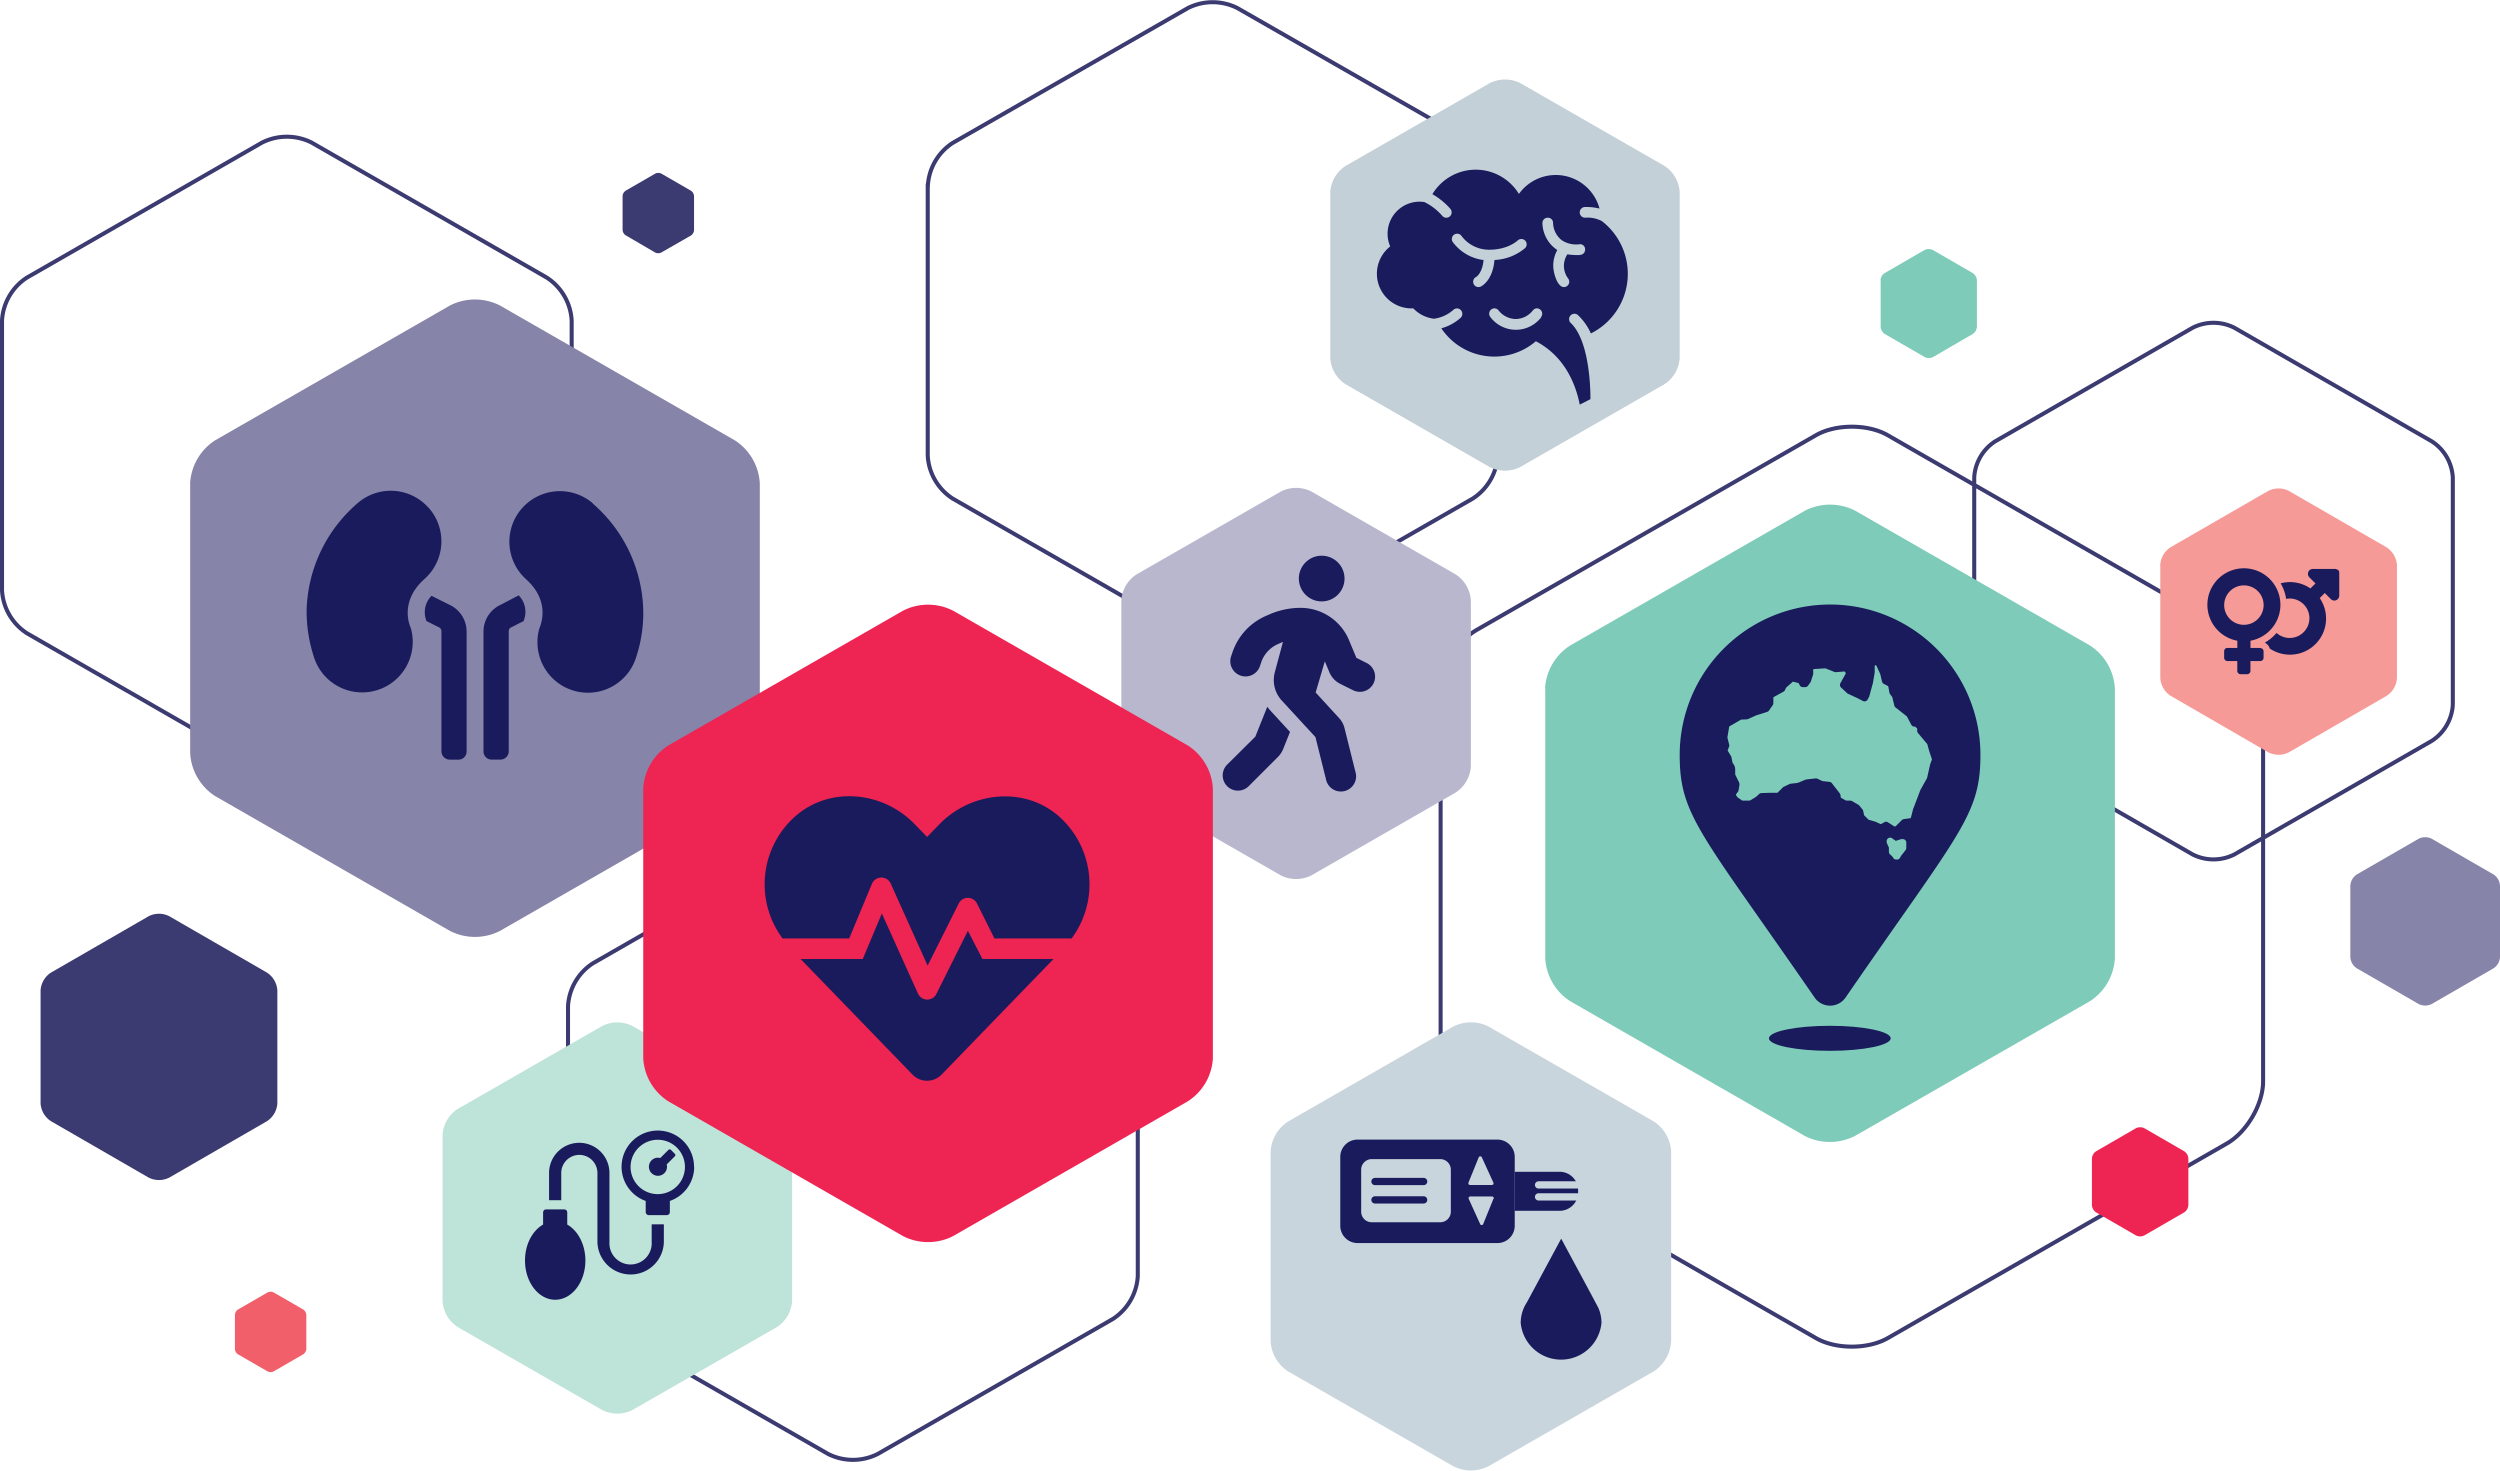 <svg xmlns="http://www.w3.org/2000/svg" width="616.18" height="362.46" viewBox="0 0 616.18 362.46">
  <defs>
    <style>
      .cls-1, .cls-13, .cls-14 {
        fill: none;
      }

      .cls-1 {
        stroke: #3b3a71;
        stroke-miterlimit: 10;
      }

      .cls-2 {
        fill: #8784a9;
      }

      .cls-3 {
        fill: #bee3d8;
      }

      .cls-4 {
        fill: #b9b7ce;
      }

      .cls-5 {
        fill: #c3d0d8;
      }

      .cls-6 {
        fill: #3b3a71;
      }

      .cls-7 {
        fill: #f69a97;
      }

      .cls-8 {
        fill: #f1606a;
      }

      .cls-9 {
        fill: #ee2452;
      }

      .cls-10 {
        fill: #7dcbb8;
      }

      .cls-11 {
        fill: #191b5c;
      }

      .cls-12 {
        fill: #c9d5dc;
      }

      .cls-13 {
        stroke: #191b5c;
      }

      .cls-13, .cls-14 {
        stroke-linecap: round;
        stroke-linejoin: round;
        stroke-width: 1.79px;
      }

      .cls-14 {
        stroke: #c9d5dc;
      }
    </style>
  </defs>
  <g id="Layer_2" data-name="Layer 2">
    <g id="Layer_1-2" data-name="Layer 1">
      <g>
        <path class="cls-1" d="M.5,79A13.48,13.48,0,0,1,6.64,68.42L64.56,35.16a13.62,13.62,0,0,1,12.28,0l57.92,33.26A13.48,13.48,0,0,1,140.9,79v66.52a13.45,13.45,0,0,1-6.14,10.57L76.84,189.34a13.62,13.62,0,0,1-12.28,0L6.64,156.08A13.45,13.45,0,0,1,.5,145.51V79Zm354.57,91.54c0-5.62,4-12.45,8.86-15.26l83.64-48c4.89-2.81,12.83-2.81,17.72,0l83.64,48c4.89,2.81,8.86,9.64,8.86,15.26v96c0,5.62-4,12.45-8.86,15.26l-83.64,48c-4.89,2.81-12.83,2.81-17.72,0l-83.64-48c-4.89-2.81-8.86-9.64-8.86-15.26v-96ZM228.69,45.79a13.48,13.48,0,0,1,6.14-10.57L292.76,2A13.6,13.6,0,0,1,305,2L363,35.22a13.48,13.48,0,0,1,6.14,10.57v66.52A13.47,13.47,0,0,1,363,122.88L305,156.14a13.6,13.6,0,0,1-12.27,0l-57.93-33.26a13.47,13.47,0,0,1-6.14-10.57V45.79ZM140,248a13.49,13.49,0,0,1,6.13-10.57l57.93-33.26a13.6,13.6,0,0,1,12.27,0l57.93,33.26A13.47,13.47,0,0,1,280.43,248v66.52a13.48,13.48,0,0,1-6.14,10.57l-57.93,33.26a13.6,13.6,0,0,1-12.27,0l-57.93-33.26A13.5,13.5,0,0,1,140,314.49V248ZM486.59,117.69a11.36,11.36,0,0,1,5.15-8.9l48.67-28a11.42,11.42,0,0,1,10.31,0l48.67,28a11.35,11.35,0,0,1,5.16,8.9v56a11.35,11.35,0,0,1-5.16,8.9l-48.67,28a11.42,11.42,0,0,1-10.31,0l-48.67-28a11.36,11.36,0,0,1-5.15-8.9v-56Z"/>
        <path class="cls-2" d="M46.86,119.11A13.5,13.5,0,0,1,53,108.54l57.93-33.26a13.6,13.6,0,0,1,12.27,0l57.93,33.26a13.48,13.48,0,0,1,6.14,10.57v66.52a13.47,13.47,0,0,1-6.14,10.57l-57.93,33.26a13.6,13.6,0,0,1-12.27,0L53,196.2a13.49,13.49,0,0,1-6.13-10.57V119.11Z"/>
        <path class="cls-3" d="M109.07,279.79a8.27,8.27,0,0,1,3.77-6.48l35.54-20.41a8.33,8.33,0,0,1,7.53,0l35.55,20.41a8.27,8.27,0,0,1,3.77,6.48v40.82a8.27,8.27,0,0,1-3.77,6.49l-35.55,20.41a8.33,8.33,0,0,1-7.53,0L112.84,327.1a8.27,8.27,0,0,1-3.77-6.49V279.79Z"/>
        <path class="cls-4" d="M276.38,148.05a8.26,8.26,0,0,1,3.76-6.49l35.55-20.41a8.33,8.33,0,0,1,7.53,0l35.54,20.41a8.27,8.27,0,0,1,3.77,6.49v40.82a8.27,8.27,0,0,1-3.77,6.48l-35.54,20.41a8.33,8.33,0,0,1-7.53,0l-35.55-20.41a8.26,8.26,0,0,1-3.76-6.48V148.05Z"/>
        <path class="cls-5" d="M327.87,47.39a8.29,8.29,0,0,1,3.77-6.49l35.54-20.41a8.41,8.41,0,0,1,7.54,0L410.26,40.9A8.29,8.29,0,0,1,414,47.39V88.21a8.29,8.29,0,0,1-3.77,6.49l-35.54,20.41a8.41,8.41,0,0,1-7.54,0L331.64,94.7a8.29,8.29,0,0,1-3.77-6.49V47.39Z"/>
        <path class="cls-6" d="M10,244.14a5.64,5.64,0,0,1,2.56-4.42l24.07-13.89a5.59,5.59,0,0,1,5.1,0l24.07,13.89a5.64,5.64,0,0,1,2.56,4.42v27.79a5.64,5.64,0,0,1-2.56,4.41l-24.07,13.9a5.66,5.66,0,0,1-5.1,0l-24.07-13.9A5.64,5.64,0,0,1,10,271.93V244.14Z"/>
        <path class="cls-7" d="M532.43,139.3a5.63,5.63,0,0,1,2.55-4.42L559.05,121a5.66,5.66,0,0,1,5.1,0l24.07,13.9a5.64,5.64,0,0,1,2.56,4.42v27.79a5.64,5.64,0,0,1-2.56,4.41l-24.07,13.9a5.66,5.66,0,0,1-5.1,0L535,171.5a5.62,5.62,0,0,1-2.55-4.41V139.3Z"/>
        <path class="cls-8" d="M57.9,324.08a1.69,1.69,0,0,1,.77-1.33l7.26-4.19a1.67,1.67,0,0,1,1.54,0l7.26,4.19a1.69,1.69,0,0,1,.77,1.33v8.39a1.69,1.69,0,0,1-.77,1.33L67.47,338a1.67,1.67,0,0,1-1.54,0l-7.26-4.19a1.69,1.69,0,0,1-.77-1.33v-8.39Z"/>
        <path class="cls-6" d="M153.45,48.32a1.72,1.72,0,0,1,.77-1.33l7.26-4.19a1.74,1.74,0,0,1,1.54,0L170.29,47a1.72,1.72,0,0,1,.77,1.33v8.39a1.7,1.7,0,0,1-.77,1.33L163,62.23a1.67,1.67,0,0,1-1.54,0L154.22,58a1.7,1.7,0,0,1-.77-1.33V48.32Z"/>
        <path class="cls-2" d="M579.29,218.31a3.55,3.55,0,0,1,1.61-2.79l15.22-8.79a3.6,3.6,0,0,1,3.23,0l15.22,8.79a3.55,3.55,0,0,1,1.61,2.79v17.57a3.55,3.55,0,0,1-1.61,2.79l-15.22,8.79a3.6,3.6,0,0,1-3.23,0l-15.22-8.79a3.55,3.55,0,0,1-1.61-2.79V218.31Z"/>
        <path class="cls-9" d="M515.6,285.57a2.31,2.31,0,0,1,1-1.8l9.84-5.69a2.33,2.33,0,0,1,2.09,0l9.84,5.69a2.31,2.31,0,0,1,1,1.8V297a2.31,2.31,0,0,1-1,1.8l-9.84,5.69a2.33,2.33,0,0,1-2.09,0l-9.84-5.69a2.31,2.31,0,0,1-1-1.8V285.57Z"/>
        <path class="cls-10" d="M463.49,69.12a2.28,2.28,0,0,1,1-1.8l9.84-5.69a2.31,2.31,0,0,1,2.08,0l9.84,5.69a2.29,2.29,0,0,1,1,1.8V80.5a2.29,2.29,0,0,1-1,1.8L476.45,88a2.31,2.31,0,0,1-2.08,0l-9.84-5.69a2.28,2.28,0,0,1-1-1.8V69.12Z"/>
        <path class="cls-11" d="M105.6,125.12a12.45,12.45,0,0,0-17.58-1,36.05,36.05,0,0,0-12.43,25.77,35.57,35.57,0,0,0,1.67,11.68,12.45,12.45,0,0,0,24-6.75c-.16-.38-3-6.43,3.37-12.12a12.44,12.44,0,0,0,1-17.57ZM115,155.66a7.24,7.24,0,0,0-4-6.49l-4.65-2.32a5.82,5.82,0,0,0-1.5,5.37l.24.84,3.13,1.57a1.06,1.06,0,0,1,.58.93v29.59a2.07,2.07,0,0,0,2.07,2.08h2.07a2,2,0,0,0,2.07-2V155.66Zm8.17-6.49a7.25,7.25,0,0,0-4,6.5l0,29.6a2,2,0,0,0,2.07,1.95h2.08a2.06,2.06,0,0,0,2.07-2.07l0-29.6a1,1,0,0,1,.59-.92l3.09-1.56.28-.95a5.8,5.8,0,0,0-1.51-5.38l-4.65,2.43Zm23-25.07a12.46,12.46,0,0,0-16.57,18.61c6.42,5.72,3.45,11.81,3.35,12.14a12.44,12.44,0,1,0,23.92,6.88A34.53,34.53,0,0,0,158.53,150a35.9,35.9,0,0,0-12.44-25.9Z"/>
        <path class="cls-10" d="M380.81,169.67A13.48,13.48,0,0,1,387,159.1l57.92-33.26a13.62,13.62,0,0,1,12.28,0l57.92,33.26a13.48,13.48,0,0,1,6.14,10.57v66.52a13.47,13.47,0,0,1-6.14,10.57L457.15,280a13.62,13.62,0,0,1-12.28,0L387,246.76a13.47,13.47,0,0,1-6.14-10.57V169.67Z"/>
        <path class="cls-11" d="M451,149A37.06,37.06,0,0,0,414,186.1c0,14.94,5.2,19.11,33.26,59.78a4.64,4.64,0,0,0,7.61,0c28-40.67,33.25-44.84,33.25-59.78A37.06,37.06,0,0,0,451,149Z"/>
        <path class="cls-10" d="M464.85,202.54a.86.86,0,0,1,.47.14l1.57,1a.24.24,0,0,0,.26,0l.22-.17a0,0,0,0,0,0,0l1.38-1.38a1,1,0,0,1,.51-.25l1.55-.2a.23.23,0,0,0,.18-.17l.46-1.78,0-.09,1.86-4.9.06-.12,1.62-2.9a.14.14,0,0,0,0-.06l.68-3a.19.19,0,0,1,0-.1l.48-1.33a.2.2,0,0,0,0-.15l-.64-1.93-.46-1.63a.36.36,0,0,0,0-.09l-2.32-2.76a.89.89,0,0,1-.2-.56v-.47a.21.21,0,0,0-.08-.16l-.36-.33a.2.2,0,0,0-.15-.06h-.09a.86.86,0,0,1-.77-.46l-1.05-2a.19.19,0,0,0-.06-.07l-2.77-2.19a.82.82,0,0,1-.3-.47l-.49-2,0-.08-.55-.71a1,1,0,0,1-.17-.38l-.27-1.49a.25.25,0,0,0-.12-.16l-1-.53a.87.87,0,0,1-.44-.58l-.42-1.8,0,0-.95-2.08a.24.24,0,0,0-.2-.13.23.23,0,0,0-.23.23v1.43c0,.05,0,.1,0,.14l-.43,2.54-.89,3.27a.67.67,0,0,1-.07.18l-.34.65a.89.89,0,0,1-.78.47.91.91,0,0,1-.4-.1l-1.27-.66L455.5,171a1,1,0,0,1-.22-.14l-1.51-1.4a.9.9,0,0,1-.17-1.07l1.3-2.33a.21.21,0,0,0,0-.23l-.18-.24a.21.21,0,0,0-.19-.09l-2,.17a.89.89,0,0,1-.4-.06l-2.22-.88-.08,0h0l-2.72.17a.23.23,0,0,0-.21.22v.8a.84.84,0,0,1,0,.27l-.58,1.79a.85.85,0,0,1-.13.25l-.56.77a.9.9,0,0,1-.65.36l-.58,0a.88.88,0,0,1-.83-.48l-.21-.43a.26.26,0,0,0-.15-.12l-1.15-.29a.21.21,0,0,0-.2,0l-1.6,1.42-.05.06-.29.6a.86.86,0,0,1-.36.37l-2.37,1.3a.23.23,0,0,0-.11.2v1.32a.9.9,0,0,1-.16.5l-.91,1.31a.92.92,0,0,1-.46.34l-2.66.84h0l-2.05.92a.84.84,0,0,1-.32.08l-1.3.06a.17.17,0,0,0-.1,0L426.3,179a.21.21,0,0,0-.11.15l-.43,2.57a.14.14,0,0,0,0,.09l.42,1.68a.84.84,0,0,1,0,.52l-.33.85a.21.21,0,0,0,0,.19l.79,1.3a1,1,0,0,1,.11.28l.24,1.21a.11.11,0,0,0,0,.07l.36.59a2.11,2.11,0,0,1,.33,1.15v1.16a.19.19,0,0,0,0,.1l.89,1.8a1.41,1.41,0,0,1,.14.88l-.2,1.19a.82.82,0,0,1-.16.37l-.45.62a.23.23,0,0,0,0,.26l.39.52,0,0,1.12.77a.28.28,0,0,0,.12,0h1.64a.27.27,0,0,0,.12,0l1.57-.95,0,0,.72-.67a.9.9,0,0,1,.56-.23l1.91-.06H438a.2.2,0,0,0,.16-.07l1.24-1.24a.81.81,0,0,1,.24-.17l1.44-.69a1,1,0,0,1,.28-.08l1.38-.15a2.55,2.55,0,0,0,.72-.19l1.22-.52a2.57,2.57,0,0,1,.81-.22l2-.22a.84.84,0,0,1,.47.08l1.25.59.07,0,1.63.18a.83.83,0,0,1,.6.33l1.94,2.5a.88.88,0,0,1,.17.41l.08.57a.21.21,0,0,0,.12.16l1.17.64a.2.2,0,0,0,.11,0h.9a1,1,0,0,1,.44.11l1.6.93a.79.79,0,0,1,.24.21l.76.93a.91.91,0,0,1,.18.37l.22,1a.27.27,0,0,0,.06.12l1,1a.15.15,0,0,0,.09.06l1.71.5.14.06,1,.48a.22.22,0,0,0,.21,0l.86-.47a.85.85,0,0,1,.42-.11Z"/>
        <path class="cls-10" d="M467.57,211.85h-.22a.86.86,0,0,1-.75-.44l-.16-.28a.1.1,0,0,0,0,0l-.6-.56a.84.84,0,0,1-.28-.63V209a.19.19,0,0,0,0-.08l-.47-1.06a.85.85,0,0,1-.08-.35v-.2a.86.86,0,0,1,.85-.85.79.79,0,0,1,.5.16l.84.59a.28.28,0,0,0,.18,0l1.21-.39a.75.75,0,0,1,.26,0H469a.85.85,0,0,1,.85.85V209a.85.85,0,0,1-.18.53l-1.12,1.43,0,0-.25.46a.85.85,0,0,1-.74.44Z"/>
        <path class="cls-11" d="M451,259c8.29,0,15-1.38,15-3.08s-6.73-3.09-15-3.09-15,1.38-15,3.09,6.72,3.08,15,3.08Z"/>
        <path class="cls-11" d="M171.06,287.62A8.93,8.93,0,1,0,159.15,296v2.75a.75.75,0,0,0,.75.74h4.46a.74.74,0,0,0,.74-.74V296a8.93,8.93,0,0,0,6-8.41Zm-8.93,6.7a6.7,6.7,0,1,1,6.69-6.7,6.71,6.71,0,0,1-6.69,6.7Z"/>
        <path class="cls-11" d="M166.32,285l-2,2a2.18,2.18,0,0,1,.08.57,2.23,2.23,0,1,1-2.23-2.23,2.61,2.61,0,0,1,.57.08l2-2a.47.47,0,0,1,.64,0l.94.95a.43.43,0,0,1,0,.63Z"/>
        <path class="cls-11" d="M144.28,310.68c0,5.34-3.33,9.67-7.44,9.67s-7.44-4.33-7.44-9.67c0-4,1.84-7.36,4.46-8.86v-3a.75.75,0,0,1,.75-.74h4.46a.74.74,0,0,1,.74.74v3c2.63,1.5,4.47,4.9,4.47,8.86Z"/>
        <path class="cls-11" d="M163.62,301.76v4.46a8.19,8.19,0,0,1-16.37,0V289.11a4.46,4.46,0,0,0-8.92,0v6.7h-3v-6.7a7.44,7.44,0,0,1,14.88,0v17.11a5.21,5.21,0,1,0,10.41,0v-4.46Z"/>
        <path class="cls-11" d="M557.11,159.7h-2.43v-1.78a9,9,0,1,0-3.24,0v1.77H549a.81.81,0,0,0-.81.81v1.62a.81.81,0,0,0,.81.81h2.43v2.43a.81.81,0,0,0,.81.81h1.62a.81.81,0,0,0,.81-.81v-2.43h2.43a.81.81,0,0,0,.81-.81v-1.62a.8.8,0,0,0-.81-.76ZM553.06,154a4.86,4.86,0,1,1,4.86-4.86,4.87,4.87,0,0,1-4.86,4.86Zm22.69-13.77h-5.69a1.21,1.21,0,0,0-.86,2.07l1.5,1.5-1.25,1.24a8.82,8.82,0,0,0-7.34-1.26,10.38,10.38,0,0,1,1.36,3.83,4.91,4.91,0,0,1,.94-.09A4.86,4.86,0,1,1,561.1,156a10.56,10.56,0,0,1-2.88,2.39,2.49,2.49,0,0,1,1.22,1.46,8.91,8.91,0,0,0,12.31-12.44l1.24-1.25,1.5,1.5a1.18,1.18,0,0,0,.85.36,1.22,1.22,0,0,0,1.22-1.22v-5.69a.81.81,0,0,0-.81-.81Z"/>
        <path class="cls-11" d="M394.81,54.49a7.58,7.58,0,0,0-4.13-.83,1.32,1.32,0,0,1,0-2.64,13.5,13.5,0,0,1,3.56.39,11.17,11.17,0,0,0-19.87-3.61,12.47,12.47,0,0,0-21.33.06,17,17,0,0,1,4.44,3.62,1.29,1.29,0,0,1,.31.86,1.31,1.31,0,0,1-2.31.86,13.81,13.81,0,0,0-4.39-3.39,7.74,7.74,0,0,0-1.19-.1A7.89,7.89,0,0,0,342,57.6a7.81,7.81,0,0,0,.65,3.14A8.54,8.54,0,0,0,348.33,76a8.5,8.5,0,0,0,5.1,2.56,9,9,0,0,0,4.81-2.21,1.31,1.31,0,0,1,2.18,1,1.29,1.29,0,0,1-.44,1,11.75,11.75,0,0,1-4.73,2.57,15.73,15.73,0,0,0,23.29,3.19c6.1,3.17,9.51,9,10.83,15.62L392,98.38c0-5.49-.86-15-4.86-18.78a1.3,1.3,0,0,1-.4-.95,1.32,1.32,0,0,1,1.31-1.32,1.28,1.28,0,0,1,.91.37,14.16,14.16,0,0,1,3.15,4.48,16.41,16.41,0,0,0,2.7-27.69ZM365,70.62a1.38,1.38,0,0,1-.59.14,1.32,1.32,0,0,1-.59-2.5c.05,0,1.53-.93,1.84-4.17a11.17,11.17,0,0,1-7.6-4.44,1.31,1.31,0,1,1,2.18-1.47,8.47,8.47,0,0,0,6.8,3.37c4.6,0,6.88-2.16,7-2.26a1.33,1.33,0,0,1,1.86,0,1.31,1.31,0,0,1,0,1.85,12.55,12.55,0,0,1-7.56,2.94c-.39,4.9-3,6.36-3.31,6.52Zm14.93,7.5a7.88,7.88,0,0,1-12.62,0,1.28,1.28,0,0,1-.27-.79A1.32,1.32,0,0,1,368.32,76a1.3,1.3,0,0,1,1.05.53,5.52,5.52,0,0,0,4.21,2.1,5.46,5.46,0,0,0,4.21-2.1,1.3,1.3,0,0,1,1-.53,1.32,1.32,0,0,1,1.32,1.31,1.28,1.28,0,0,1-.27.79Zm9.48-15.26a16.9,16.9,0,0,1-3.11-.17,5.39,5.39,0,0,0-.84,2.8,5.32,5.32,0,0,0,1.05,3.16,1.3,1.3,0,0,1,.27.79,1.33,1.33,0,0,1-1.32,1.32c-1.64,0-2.63-3.55-2.63-5.27a8,8,0,0,1,1-3.86A8.22,8.22,0,0,1,380.16,55a1.3,1.3,0,0,1,1.29-1.34,1.27,1.27,0,0,1,1.34,1.28,5.61,5.61,0,0,0,2.12,4.25,6.41,6.41,0,0,0,4.46,1,1.23,1.23,0,0,1,1.31,1.32,1.26,1.26,0,0,1-1.31,1.31Z"/>
        <path class="cls-11" d="M320.13,142.6a5.63,5.63,0,1,1,2.81,4.87,5.64,5.64,0,0,1-2.81-4.87Zm-3.93,15.62-.34.14-.94.41a7.56,7.56,0,0,0-4.07,4.48l-.3.91a3.75,3.75,0,1,1-7.12-2.38l.31-.91a15,15,0,0,1,8.13-9l.94-.41a19.15,19.15,0,0,1,7.75-1.64,12.94,12.94,0,0,1,11.95,8l1.8,4.32,2.51,1.26a3.75,3.75,0,1,1-3.35,6.71l-3.14-1.56a5.62,5.62,0,0,1-2.68-2.88L326.53,163l-2.26,7.68,5.8,6.33a5.63,5.63,0,0,1,1.31,2.44l2.7,10.8A3.75,3.75,0,1,1,326.8,192l-2.58-10.33-8.29-9a7.46,7.46,0,0,1-1.72-7l2-7.44Zm-6.78,23.3,2.93-7.32a12.93,12.93,0,0,0,.82,1l4.78,5.2-1.7,4.25a5.82,5.82,0,0,1-1.25,1.89l-7.23,7.23a3.75,3.75,0,0,1-5.31-5.31l7-6.95Z"/>
        <path class="cls-9" d="M158.54,194.33a13.47,13.47,0,0,1,6.14-10.57L222.6,150.5a13.62,13.62,0,0,1,12.28,0l57.92,33.26a13.47,13.47,0,0,1,6.14,10.57v66.52a13.48,13.48,0,0,1-6.14,10.57l-57.92,33.26a13.62,13.62,0,0,1-12.28,0l-57.92-33.26a13.48,13.48,0,0,1-6.14-10.57V194.33Z"/>
        <path class="cls-11" d="M238.57,229.39,230.78,245a2.51,2.51,0,0,1-4.52-.1l-8.91-19.75-4.7,11.21H197.32l27.57,28.48a5,5,0,0,0,7.2,0l27.58-28.48H242.14l-3.57-6.92Zm22.32-28.28c-8.49-7.35-21.49-6-29.31,2l-3.08,3.18-3.08-3.18c-7.82-8.06-20.81-9.39-29.31-2a22.38,22.38,0,0,0-3.23,30.19H209.3l5.61-13.48a2.53,2.53,0,0,1,4.62-.06l9.1,20.23,7.68-15.32a2.51,2.51,0,0,1,4.48,0l4.32,8.64h19a22.39,22.39,0,0,0-3.22-30.2Z"/>
        <path class="cls-12" d="M313.17,283.85a9.5,9.5,0,0,1,4.32-7.44L358.22,253a9.57,9.57,0,0,1,8.63,0l40.72,23.38a9.47,9.47,0,0,1,4.32,7.44v46.77a9.47,9.47,0,0,1-4.32,7.43l-40.72,23.38a9.57,9.57,0,0,1-8.63,0l-40.73-23.38a9.5,9.5,0,0,1-4.32-7.43V283.85Z"/>
        <path class="cls-11" d="M392.17,319l-7.38-13.71L376.33,321a9.21,9.21,0,0,0-1.52,5.06,10,10,0,0,0,19.91,0,9.33,9.33,0,0,0-.76-3.69"/>
        <path class="cls-11" d="M373.34,288.81h11.09a4.55,4.55,0,0,1,4.53,4.54v.54a4.55,4.55,0,0,1-4.53,4.54H373.32"/>
        <path class="cls-11" d="M369.08,306.38H334.59a4.27,4.27,0,0,1-4.25-4.25v-17a4.26,4.26,0,0,1,4.25-4.25h34.49a4.27,4.27,0,0,1,4.26,4.25v17a4.27,4.27,0,0,1-4.26,4.25Z"/>
        <path class="cls-12" d="M355,301.25H338.08a2.6,2.6,0,0,1-2.59-2.59V288.29a2.61,2.61,0,0,1,2.59-2.6H355a2.61,2.61,0,0,1,2.59,2.6v10.37a2.6,2.6,0,0,1-2.59,2.59Z"/>
        <path class="cls-12" d="M361.94,291.47l2.52-6.22a.42.42,0,0,1,.77,0l2.85,6.23a.41.41,0,0,1-.37.59h-5.39a.42.42,0,0,1-.38-.58Z"/>
        <path class="cls-12" d="M368.09,295.47l-2.52,6.22a.41.41,0,0,1-.76,0L362,295.49a.41.41,0,0,1,.37-.59h5.39a.41.41,0,0,1,.38.57Z"/>
        <path class="cls-13" d="M338.89,291.21h12m-12,4.53h12"/>
        <path class="cls-14" d="M379.21,292.05h9.56M379.21,295h9.56"/>
      </g>
    </g>
  </g>
</svg>
